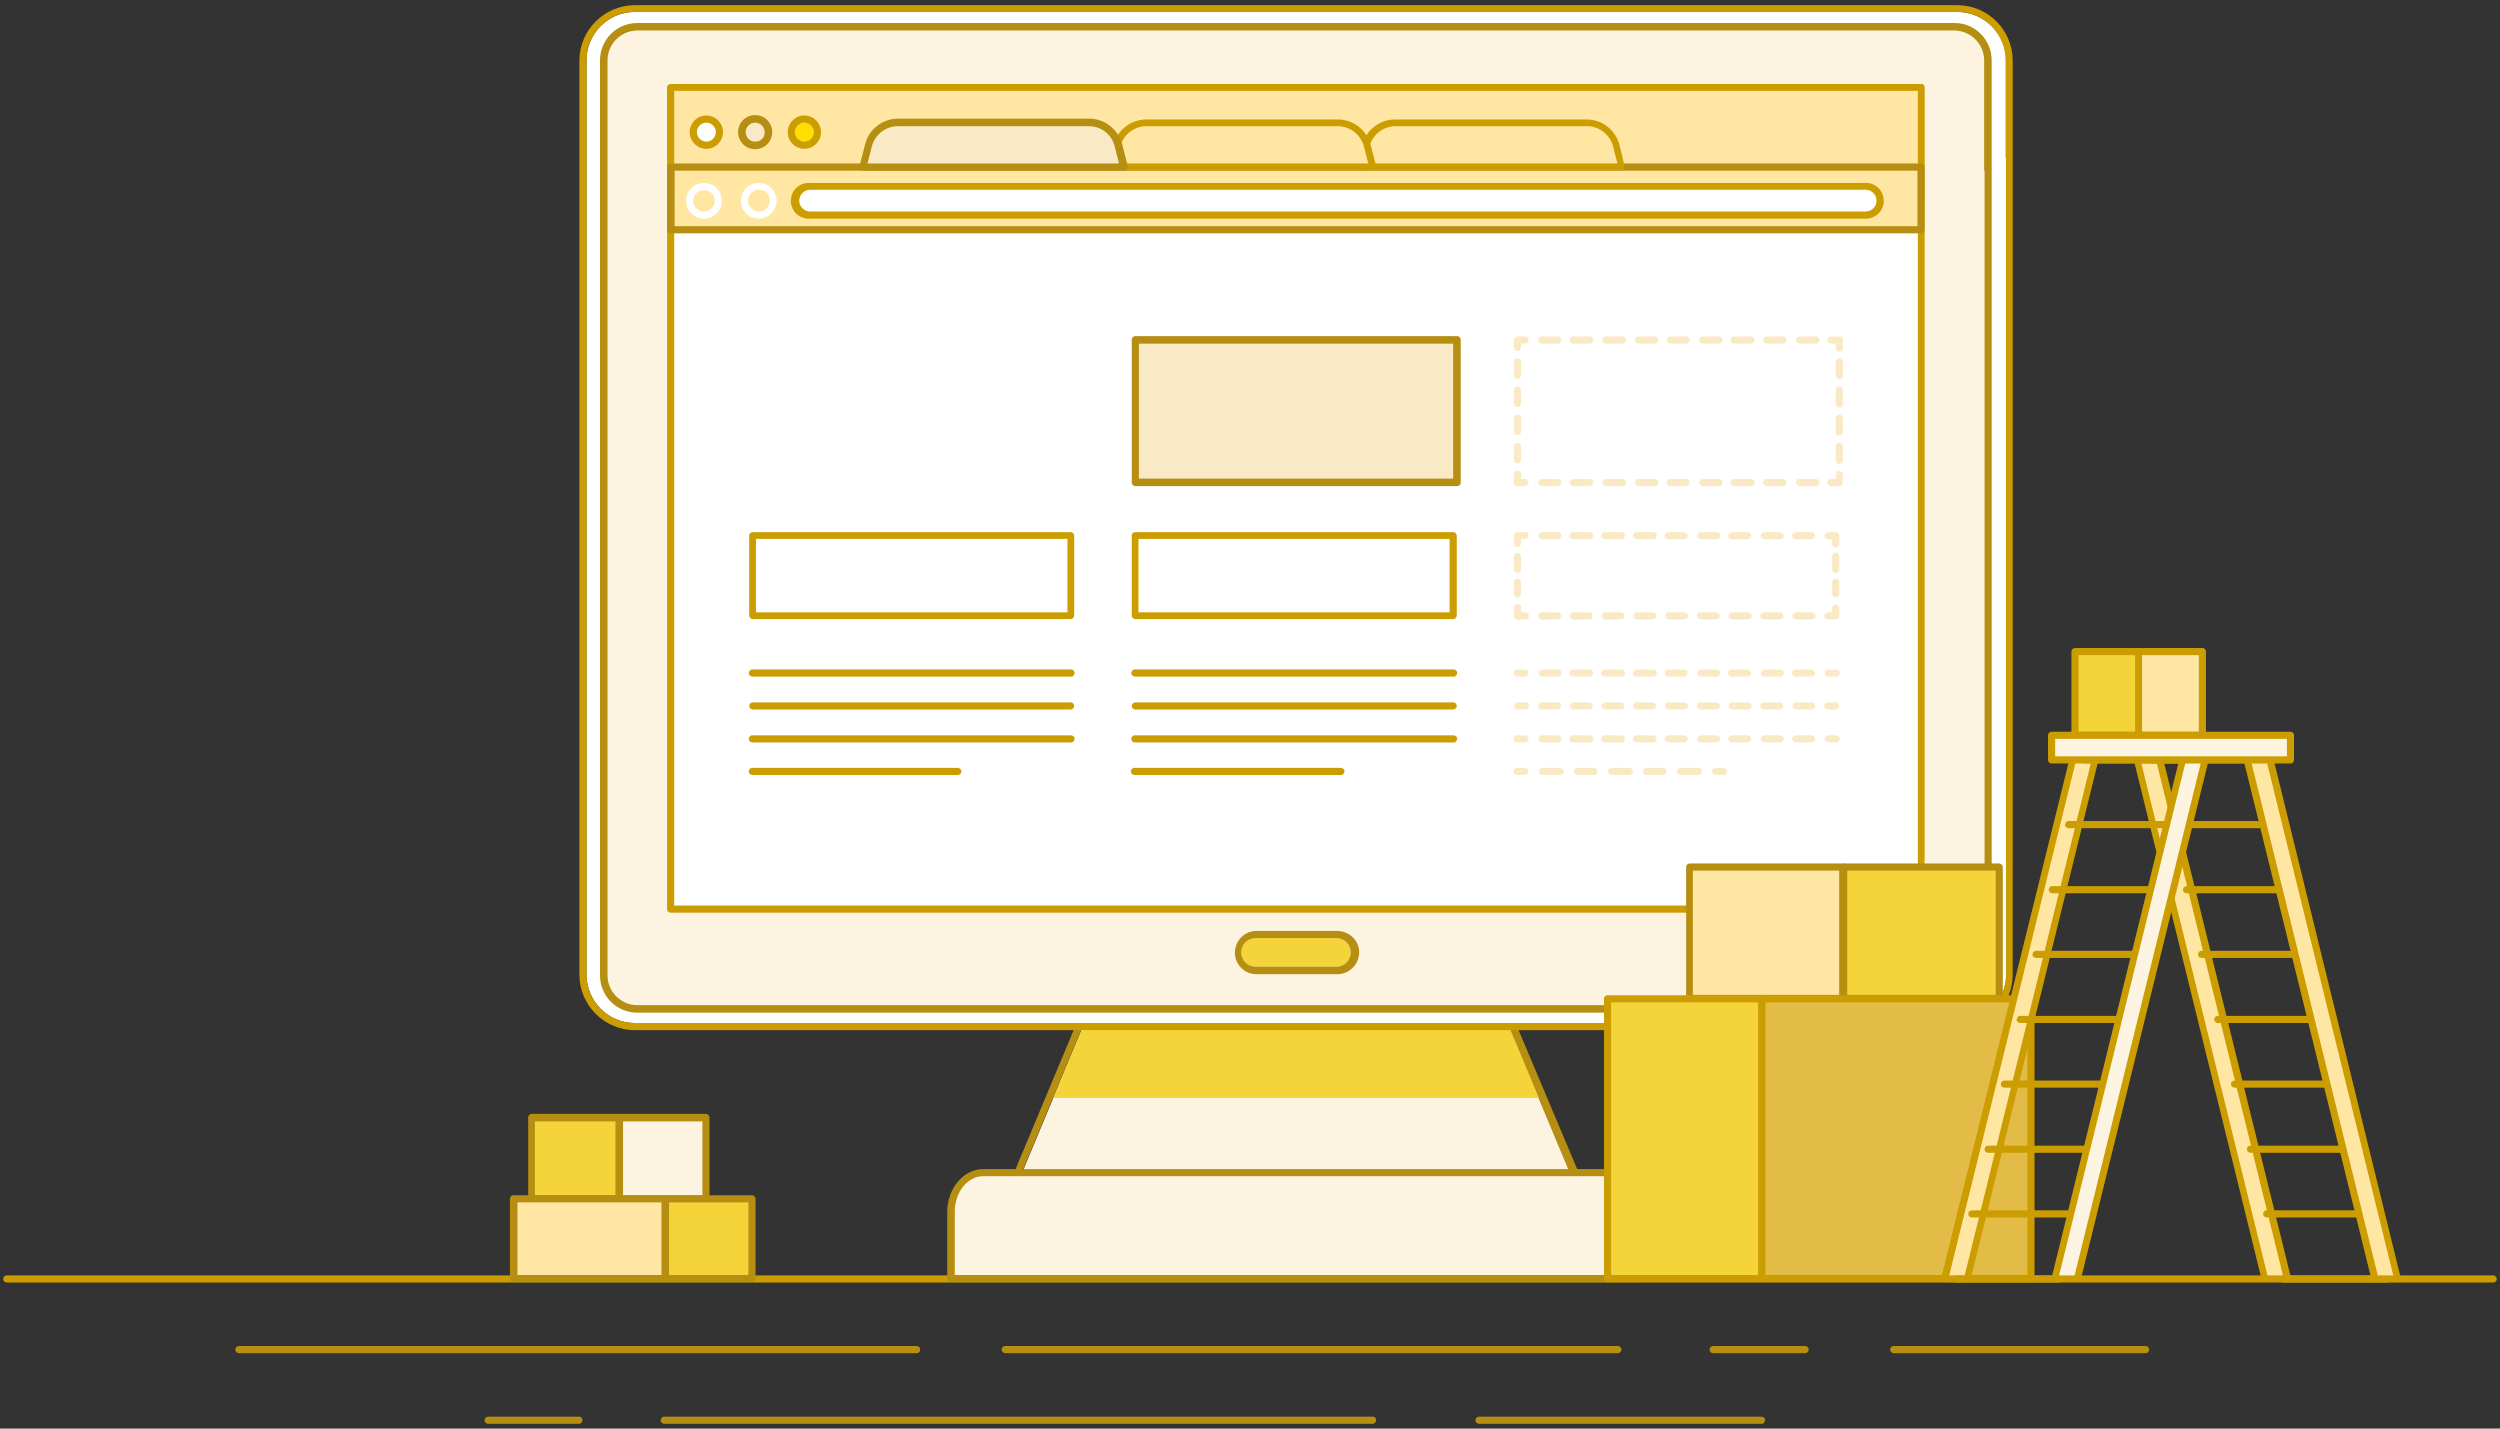 <?xml version="1.0" encoding="UTF-8"?>
<!-- Generator: Adobe Illustrator 22.1.0, SVG Export Plug-In . SVG Version: 6.00 Build 0)  -->
<svg version="1.1" id="Capa_1" xmlns="http://www.w3.org/2000/svg" xmlns:xlink="http://www.w3.org/1999/xlink" x="0px" y="0px" viewBox="0 0 630 360" style="enable-background:new 0 0 630 360;" xml:space="preserve">
<rect x="0" y="0" width="630" height="360" fill="#333333" stroke="none"/>
<style type="text/css">
	.st0{fill:#CC9D00;}
	.st1{fill:#B58E12;}
	.st2{fill:#FCF4E0;}
	.st3{fill:#F4D438;}
	.st4{fill:#FFFFFF;}
	.st5{fill:#FFE6A2;}
	.st6{fill:#F9EAC5;}
	.st7{fill:#FEDD00;}
	.st8{fill:#E2BC47;}
</style>
<title>Mesa de trabajo 2 copia 2</title>
<g id="Layer_1">
	<path class="st0" d="M628.3,321.4H1.7c-0.5,0-0.9,0.4-0.9,0.9c0,0.5,0.4,0.9,0.9,0.9h626.6c0.5,0,0.9-0.4,0.9-0.9   C629.1,321.8,628.8,321.4,628.3,321.4z"/>
	<path class="st1" d="M540.7,339.2h-63.5c-0.5,0-0.9,0.4-0.9,0.9c0,0.5,0.4,0.9,0.9,0.9h63.5c0.5,0,0.9-0.4,0.9-0.9   C541.6,339.6,541.2,339.2,540.7,339.2z"/>
	<path class="st1" d="M454.9,339.2h-23.2c-0.5,0-0.9,0.4-0.9,0.9c0,0.5,0.4,0.9,0.9,0.9h23.2c0.5,0,0.9-0.4,0.9-0.9   C455.8,339.6,455.4,339.2,454.9,339.2z"/>
	<path class="st1" d="M407.7,339.2H253.3c-0.5,0-0.9,0.4-0.9,0.9c0,0.5,0.4,0.9,0.9,0.9h154.4c0.5,0,0.9-0.4,0.9-0.9   C408.6,339.6,408.2,339.2,407.7,339.2C407.7,339.2,407.7,339.2,407.7,339.2z"/>
	<path class="st1" d="M231,339.2H60.2c-0.5,0-0.9,0.4-0.9,0.9c0,0.5,0.4,0.9,0.9,0.9c0,0,0,0,0,0H231c0.5,0,0.9-0.4,0.9-0.9   C231.9,339.6,231.5,339.2,231,339.2z"/>
	<path class="st1" d="M443.8,357h-71.2c-0.5,0.1-0.8,0.5-0.8,1c0,0.4,0.4,0.7,0.8,0.8h71.2c0.5,0.1,0.9-0.3,1-0.8   c0.1-0.5-0.3-0.9-0.8-1C443.9,357,443.8,357,443.8,357z"/>
	<path class="st1" d="M346,357H167.5c-0.5-0.1-0.9,0.3-1,0.8c-0.1,0.5,0.3,0.9,0.8,1c0.1,0,0.1,0,0.2,0H346c0.5-0.1,0.8-0.5,0.8-1   C346.7,357.3,346.4,357,346,357z"/>
	<path class="st1" d="M146,357h-23.1c-0.5,0.1-0.8,0.5-0.8,1c0,0.4,0.4,0.7,0.8,0.8H146c0.5-0.1,0.8-0.5,0.8-1   C146.7,357.3,146.4,357,146,357z"/>
	<polygon class="st2" points="336.5,245.6 316.8,245.6 278.4,245.6 249.9,313.9 316.8,313.9 336.5,313.9 403.4,313.9 374.8,245.6     "/>
	<path class="st1" d="M376.5,244.9c-0.3-0.7-1-1.1-1.7-1.1h-96.4c-0.8,0-1.4,0.4-1.7,1.1l-28.5,68.2c-0.4,0.9,0,2,1,2.4   c0.2,0.1,0.5,0.1,0.7,0.1h153.5c1,0,1.9-0.8,1.9-1.9c0-0.2,0-0.5-0.1-0.7L376.5,244.9z M336.4,313.9h-86.6l28.5-68.3h96.4   l28.5,68.2L336.4,313.9z"/>
	<polygon class="st3" points="336.5,245.6 316.8,245.6 278.4,245.6 265.4,276.7 387.8,276.7 374.8,245.6  "/>
	<path class="st2" d="M405.4,295.5H247.8c-4.5,0-8.2,4.4-8.2,9.9v16.8h174v-16.8C413.6,299.9,409.9,295.5,405.4,295.5z"/>
	<path class="st1" d="M405.4,294.6H247.8c-5,0-9.1,4.9-9.1,10.8v16.8c0,0.5,0.4,0.9,0.9,0.9h174c0.5,0,0.9-0.4,0.9-0.9v-16.8   C414.5,299.4,410.4,294.6,405.4,294.6z M412.7,321.3H240.6v-15.9c0-5,3.2-9,7.2-9h157.6c4,0,7.2,4,7.2,9V321.3z"/>
	<path class="st4" d="M493.2,3H160c-6.8,0-12.2,5.5-12.2,12.2l0,0v230.3c0,6.8,5.4,12.3,12.2,12.3c0,0,0,0,0.1,0h333.2   c6.8,0,12.2-5.5,12.3-12.2c0,0,0,0,0,0V15.3C505.5,8.5,500,3,493.2,3z"/>
	<path class="st0" d="M493.2,1.3H160c-7.7,0-14,6.3-14,14l0,0v230.3c0,7.7,6.3,14,14,14h333.2c7.7,0,14-6.3,14-14V15.3   C507.2,7.6,501,1.3,493.2,1.3L493.2,1.3z M505.5,39.8v205.8c0,6.8-5.5,12.2-12.2,12.2l0,0H160c-6.8,0-12.2-5.5-12.2-12.2   c0,0,0,0,0,0V15.3C147.7,8.5,153.2,3,160,3l0,0h333.2c6.8,0,12.2,5.5,12.2,12.2V39.8z"/>
	<path class="st2" d="M492.6,7.7H160.6c-4.1,0-7.5,3.4-7.5,7.5v230.6c0,4.1,3.4,7.5,7.5,7.5l0,0h331.9c4.1,0,7.5-3.3,7.5-7.5   c0,0,0,0,0,0V15.2C500.1,11,496.7,7.7,492.6,7.7z"/>
	<path class="st1" d="M492.6,5.8H160.6c-5.2,0-9.4,4.2-9.4,9.4v230.6c0,5.2,4.2,9.4,9.4,9.4h331.9c5.2,0,9.4-4.2,9.4-9.4V15.2   C501.9,10,497.7,5.8,492.6,5.8z M500.1,43v202.8c0,4.1-3.4,7.5-7.5,7.5c0,0,0,0,0,0H160.6c-4.1,0-7.5-3.4-7.5-7.5l0,0V15.2   c0-4.1,3.4-7.5,7.5-7.5h331.9c4.1,0,7.5,3.4,7.5,7.5V43z"/>
	<rect x="169" y="22.1" class="st4" width="315.1" height="207"/>
	<path class="st0" d="M484.2,21.2H169c-0.5,0-0.9,0.4-0.9,0.9c0,0,0,0,0,0v207c0,0.5,0.4,0.9,0.9,0.9h315.1c0.5,0,0.9-0.4,0.9-0.9   v-207C485,21.6,484.7,21.2,484.2,21.2z M483.3,228.2H169.9V23h313.4V228.2z"/>
	<rect x="169" y="22.1" class="st5" width="315.1" height="27.7"/>
	<path class="st0" d="M484.2,21.2H169c-0.5,0-0.9,0.4-0.9,0.9c0,0,0,0,0,0v27.7c0,0.5,0.4,0.9,0.8,0.9c0,0,0,0,0,0h315.1   c0.5,0,0.9-0.4,0.9-0.8c0,0,0,0,0,0V22.1C485,21.6,484.7,21.2,484.2,21.2z M483.3,48.9H169.9v-26h313.4V48.9z"/>
	<path class="st3" d="M336.8,236.4h-20.4c-2,0-3.6,1.6-3.6,3.6c0,2,1.6,3.6,3.6,3.6h20.4c2,0,3.6-1.6,3.6-3.6   C340.4,238,338.8,236.4,336.8,236.4z"/>
	<path class="st1" d="M336.8,234.6h-20.4c-3,0.1-5.3,2.7-5.2,5.7c0.1,2.8,2.4,5.1,5.2,5.2h20.4c3,0.1,5.5-2.2,5.7-5.2   s-2.2-5.5-5.2-5.7C337.1,234.6,337,234.6,336.8,234.6z M336.8,243.6h-20.4c-2,0-3.6-1.6-3.6-3.6c0-2,1.6-3.6,3.6-3.6h20.4   c2,0,3.6,1.6,3.6,3.6C340.4,242,338.8,243.6,336.8,243.6z"/>
	<rect x="169" y="42.1" class="st5" width="315.1" height="15.8"/>
	<path class="st1" d="M484.2,41.2H169c-0.5,0-0.9,0.4-0.9,0.9v15.8c0,0.5,0.4,0.9,0.9,0.9h315.1c0.5,0,0.9-0.4,0.9-0.9l0,0V42.1   C485.1,41.6,484.7,41.2,484.2,41.2z M483.2,57H170V43h313.2V57z"/>
	<circle class="st6" cx="190.3" cy="33.3" r="2.4"/>
	<path class="st1" d="M190.3,29c-2.4,0-4.3,1.9-4.3,4.3s1.9,4.3,4.3,4.3c2.4,0,4.3-1.9,4.3-4.3c0,0,0,0,0,0   C194.6,30.9,192.7,29,190.3,29z M190.3,35.7c-1.3,0-2.4-1.1-2.4-2.4c0-1.3,1.1-2.4,2.4-2.4s2.4,1.1,2.4,2.4   C192.8,34.6,191.7,35.7,190.3,35.7L190.3,35.7z"/>
	<circle class="st7" cx="202.7" cy="33.3" r="2.4"/>
	<path class="st0" d="M202.7,29.1c-2.3,0-4.2,1.9-4.2,4.2c0,2.3,1.9,4.2,4.2,4.2c2.3,0,4.2-1.9,4.2-4.2c0,0,0,0,0,0   C206.9,31,205,29.1,202.7,29.1z M202.7,35.7c-1.3,0-2.4-1.1-2.4-2.4c0-1.3,1.1-2.4,2.4-2.4s2.4,1.1,2.4,2.4   C205.1,34.6,204,35.7,202.7,35.7C202.7,35.7,202.7,35.7,202.7,35.7L202.7,35.7z"/>
	<circle class="st4" cx="178" cy="33.3" r="2.4"/>
	<path class="st0" d="M178,29.1c-2.3,0-4.2,1.9-4.2,4.2c0,2.3,1.9,4.2,4.2,4.2c2.3,0,4.2-1.9,4.2-4.2c0,0,0,0,0,0   C182.2,31,180.3,29.1,178,29.1z M178,35.7c-1.3,0-2.4-1.1-2.4-2.4c0-1.3,1.1-2.4,2.4-2.4s2.4,1.1,2.4,2.4   C180.4,34.6,179.3,35.7,178,35.7C178,35.7,178,35.7,178,35.7L178,35.7z"/>
	<path class="st4" d="M191.2,46.1c-2.5,0-4.5,2-4.5,4.5c0,2.5,2,4.5,4.5,4.5c2.5,0,4.5-2,4.5-4.5c0,0,0,0,0,0   C195.7,48.1,193.7,46.1,191.2,46.1z M191.2,53.3c-1.5,0-2.7-1.3-2.7-2.8c0-1.5,1.3-2.7,2.8-2.7c1.5,0,2.7,1.2,2.7,2.7   C194,52.1,192.8,53.3,191.2,53.3C191.3,53.3,191.2,53.3,191.2,53.3z"/>
	<path class="st4" d="M177.4,46.1c-2.5,0-4.5,2-4.5,4.5s2,4.5,4.5,4.5s4.5-2,4.5-4.5C181.9,48.1,179.9,46.1,177.4,46.1L177.4,46.1z    M177.4,53.3c-1.5,0-2.7-1.2-2.7-2.7s1.2-2.7,2.7-2.7c1.5,0,2.7,1.2,2.7,2.7c0,0,0,0,0,0C180.1,52.1,178.9,53.3,177.4,53.3   C177.4,53.3,177.4,53.3,177.4,53.3z"/>
	<path class="st4" d="M470,47.9H204c-1.5,0.1-2.7,1.4-2.6,2.9c0.1,1.4,1.2,2.5,2.6,2.6h266c1.5,0.1,2.8-1.1,2.9-2.6   c0.1-1.5-1.1-2.8-2.6-2.9C470.2,47.9,470.1,47.9,470,47.9z"/>
	<path class="st0" d="M470,46.1H204c-2.5-0.1-4.6,1.8-4.7,4.3c-0.1,2.5,1.8,4.6,4.3,4.7c0.1,0,0.3,0,0.4,0h266   c2.5,0.1,4.6-1.8,4.7-4.3c0.1-2.5-1.8-4.6-4.3-4.7C470.3,46.1,470.1,46.1,470,46.1L470,46.1z M470,53.3H204   c-1.5-0.1-2.7-1.4-2.6-2.9c0.1-1.4,1.2-2.5,2.6-2.6h266c1.5-0.1,2.8,1.1,2.9,2.6c0.1,1.5-1.1,2.8-2.6,2.9   C470.2,53.3,470.1,53.3,470,53.3z"/>
	<path class="st5" d="M399.9,30.9h-48.2c-3.5,0-6.6,2.4-7.4,5.8l-1.4,5.4h65.8l-1.4-5.4C406.4,33.3,403.4,30.9,399.9,30.9z"/>
	<path class="st0" d="M408.1,36.5c-1-3.8-4.4-6.4-8.3-6.4h-48.2c-3.9,0-7.3,2.6-8.3,6.4l-1.4,5.4c-0.1,0.3,0,0.5,0.1,0.7   c0.2,0.2,0.4,0.3,0.7,0.3h65.8c0.3,0,0.5-0.1,0.7-0.3c0.2-0.2,0.2-0.5,0.2-0.7L408.1,36.5z M344,41.2l1.1-4.3   c0.8-3,3.5-5.1,6.6-5.1h48.2c3.1,0,5.8,2.1,6.6,5.1l1.1,4.3H344z"/>
	<path class="st5" d="M337.1,30.9h-48.2c-3.5,0-6.6,2.4-7.4,5.8l-1.4,5.4H346l-1.4-5.4C343.8,33.3,340.7,30.9,337.1,30.9z"/>
	<path class="st0" d="M345.4,36.5c-1-3.8-4.4-6.4-8.3-6.4h-48.2c-3.9,0-7.3,2.6-8.3,6.4l-1.4,5.4c-0.1,0.3,0,0.5,0.1,0.7   c0.2,0.2,0.4,0.3,0.7,0.3H346c0.3,0,0.5-0.1,0.7-0.3c0.2-0.2,0.2-0.5,0.1-0.7L345.4,36.5z M281.2,41.2l1.1-4.3   c0.8-3,3.5-5.1,6.6-5.1h48.2c3.1,0,5.8,2.1,6.6,5.1l1.1,4.3H281.2z"/>
	<path class="st6" d="M274.4,30.9h-48.2c-3.5,0-6.6,2.4-7.4,5.8l-1.4,5.4h65.8l-1.4-5.4C281,33.3,277.9,30.9,274.4,30.9z"/>
	<path class="st1" d="M282.8,36.4c-1-3.8-4.4-6.5-8.3-6.5h-48.2c-3.9,0-7.4,2.7-8.3,6.5l-1.4,5.4c-0.1,0.3,0,0.6,0.2,0.8   c0.2,0.2,0.4,0.4,0.7,0.4h65.8c0.3,0,0.6-0.1,0.7-0.4c0.2-0.2,0.2-0.5,0.2-0.8L282.8,36.4z M218.6,41.2l1.1-4.3   c0.8-3,3.5-5.1,6.5-5.1h48.2c3.1,0,5.8,2.1,6.5,5.1l1.1,4.3H218.6z"/>
	<rect x="189.7" y="135" class="st4" width="80.1" height="20.2"/>
	<path class="st0" d="M269.8,134.1h-80.1c-0.5,0-0.9,0.4-0.9,0.8c0,0,0,0,0,0v20.2c0,0.5,0.4,0.9,0.9,0.9h80.1   c0.5,0,0.9-0.4,0.9-0.9V135C270.7,134.5,270.3,134.1,269.8,134.1C269.8,134.1,269.8,134.1,269.8,134.1z M269,154.3h-78.5v-18.5H269   V154.3z"/>
	<path class="st0" d="M269.8,168.7h-80.1c-0.5-0.1-0.9,0.3-1,0.8c-0.1,0.5,0.3,0.9,0.8,1c0.1,0,0.1,0,0.2,0h80.1   c0.5,0.1,0.9-0.3,1-0.8c0.1-0.5-0.3-0.9-0.8-1C269.9,168.7,269.9,168.7,269.8,168.7z"/>
	<path class="st0" d="M269.8,177h-80.1c-0.5,0-0.9,0.4-0.9,0.9c0,0.5,0.4,0.9,0.9,0.9c0,0,0,0,0,0h80.1c0.5,0,0.9-0.4,0.9-0.9   C270.7,177.4,270.3,177,269.8,177z"/>
	<path class="st0" d="M269.8,185.3h-80.1c-0.5-0.1-0.9,0.3-1,0.8c-0.1,0.5,0.3,0.9,0.8,1c0.1,0,0.1,0,0.2,0h80.1   c0.5,0.1,0.9-0.3,1-0.8c0.1-0.5-0.3-0.9-0.8-1C269.9,185.3,269.9,185.3,269.8,185.3z"/>
	<path class="st0" d="M241.5,193.5h-51.8c-0.5-0.1-0.9,0.3-1,0.8c-0.1,0.5,0.3,0.9,0.8,1c0.1,0,0.1,0,0.2,0h51.8   c0.5-0.1,0.8-0.5,0.8-1C242.2,193.9,241.9,193.6,241.5,193.5z"/>
	<rect x="286.1" y="85.6" class="st6" width="81.1" height="36"/>
	<path class="st1" d="M367.2,84.7h-81.1c-0.5,0-0.9,0.4-0.9,0.9v36c0,0.5,0.4,0.9,0.9,0.9h81.1c0.5,0,0.9-0.4,0.9-0.9v-36   C368.1,85.1,367.7,84.7,367.2,84.7z M366.2,120.6H287V86.6h79.2L366.2,120.6z"/>
	<rect x="286.1" y="135" class="st4" width="80.1" height="20.2"/>
	<path class="st0" d="M366.2,134.1h-80.1c-0.5,0-0.9,0.4-0.9,0.8c0,0,0,0,0,0v20.2c0,0.5,0.4,0.9,0.9,0.9h80.1   c0.5,0,0.9-0.4,0.9-0.9V135C367.1,134.5,366.7,134.1,366.2,134.1C366.2,134.1,366.2,134.1,366.2,134.1z M365.3,154.3h-78.4v-18.5   h78.4V154.3z"/>
	<path class="st0" d="M366.2,168.7h-80.1c-0.5-0.1-0.9,0.3-1,0.8c-0.1,0.5,0.3,0.9,0.8,1c0.1,0,0.1,0,0.2,0h80.1   c0.5,0.1,0.9-0.3,1-0.8c0.1-0.5-0.3-0.9-0.8-1C366.3,168.7,366.3,168.7,366.2,168.7z"/>
	<path class="st0" d="M366.2,177h-80.1c-0.5,0-0.9,0.4-0.9,0.9c0,0.5,0.4,0.9,0.9,0.9h80.1c0.5,0,0.9-0.4,0.9-0.9   C367.1,177.4,366.7,177,366.2,177z"/>
	<path class="st0" d="M366.2,185.3h-80.1c-0.5-0.1-0.9,0.3-1,0.8c-0.1,0.5,0.3,0.9,0.8,1c0.1,0,0.1,0,0.2,0h80.1   c0.5,0.1,0.9-0.3,1-0.8c0.1-0.5-0.3-0.9-0.8-1C366.3,185.3,366.3,185.3,366.2,185.3z"/>
	<path class="st0" d="M337.8,193.5h-51.8c-0.5-0.1-0.9,0.3-1,0.8c-0.1,0.5,0.3,0.9,0.8,1c0.1,0,0.1,0,0.2,0h51.8   c0.5,0.1,0.9-0.3,1-0.8c0.1-0.5-0.3-0.9-0.8-1C338,193.5,337.9,193.5,337.8,193.5z"/>
	<path class="st6" d="M463.5,118.7c-0.5,0-0.9,0.4-0.9,0.9v1.1h-1.1c-0.5-0.1-0.9,0.3-1,0.8c-0.1,0.5,0.3,0.9,0.8,1   c0.1,0,0.1,0,0.2,0h2c0.5,0,0.9-0.4,0.9-0.9v-2C464.4,119.1,464,118.7,463.5,118.7L463.5,118.7z"/>
	<path class="st6" d="M416.9,120.7h-4.1c-0.5,0.1-0.8,0.5-0.8,1c0,0.4,0.4,0.7,0.8,0.8h4.1c0.5,0.1,0.9-0.3,1-0.8   c0.1-0.5-0.3-0.9-0.8-1C417,120.7,417,120.7,416.9,120.7z"/>
	<path class="st6" d="M400.7,120.7h-4.1c-0.5-0.1-0.9,0.3-1,0.8c-0.1,0.5,0.3,0.9,0.8,1c0.1,0,0.1,0,0.2,0h4.1   c0.5-0.1,0.8-0.5,0.8-1C401.4,121.1,401.1,120.7,400.7,120.7z"/>
	<path class="st6" d="M408.8,120.7h-4c-0.5-0.1-0.9,0.3-1,0.8c-0.1,0.5,0.3,0.9,0.8,1c0.1,0,0.1,0,0.2,0h4c0.5,0.1,0.9-0.3,1-0.8   c0.1-0.5-0.3-0.9-0.8-1C408.9,120.7,408.8,120.7,408.8,120.7z"/>
	<path class="st6" d="M392.5,120.7h-4.1c-0.5,0.1-0.8,0.5-0.8,1c0,0.4,0.4,0.7,0.8,0.8h4.1c0.5,0.1,0.9-0.3,1-0.8   c0.1-0.5-0.3-0.9-0.8-1C392.7,120.7,392.6,120.7,392.5,120.7z"/>
	<path class="st6" d="M457.5,120.7h-4.1c-0.5,0.1-0.8,0.5-0.8,1c0,0.4,0.4,0.7,0.8,0.8h4.1c0.5,0.1,0.9-0.3,1-0.8   c0.1-0.5-0.3-0.9-0.8-1C457.6,120.7,457.5,120.7,457.5,120.7z"/>
	<path class="st6" d="M425,120.7h-4c-0.5-0.1-0.9,0.3-1,0.8c-0.1,0.5,0.3,0.9,0.8,1c0.1,0,0.1,0,0.2,0h4c0.5-0.1,0.8-0.5,0.8-1   C425.7,121.1,425.4,120.7,425,120.7z"/>
	<path class="st6" d="M449.4,120.7h-4.1c-0.5-0.1-0.9,0.3-1,0.8c-0.1,0.5,0.3,0.9,0.8,1c0.1,0,0.1,0,0.2,0h4.1   c0.5-0.1,0.8-0.5,0.8-1C450.1,121.1,449.8,120.7,449.4,120.7z"/>
	<path class="st6" d="M441.2,120.7h-4.1c-0.5-0.1-0.9,0.3-1,0.8c-0.1,0.5,0.3,0.9,0.8,1c0.1,0,0.1,0,0.2,0h4.1   c0.5,0.1,0.9-0.3,1-0.8c0.1-0.5-0.3-0.9-0.8-1C441.4,120.7,441.3,120.7,441.2,120.7z"/>
	<path class="st6" d="M433.1,120.7h-4.1c-0.5,0.1-0.8,0.5-0.8,1c0,0.4,0.4,0.7,0.8,0.8h4.1c0.5,0.1,0.9-0.3,1-0.8   c0.1-0.5-0.3-0.9-0.8-1C433.3,120.7,433.2,120.7,433.1,120.7z"/>
	<path class="st6" d="M384.4,120.7h-1.1v-1.1c0.1-0.5-0.3-0.9-0.8-1c-0.5-0.1-0.9,0.3-1,0.8c0,0.1,0,0.1,0,0.2v2   c0,0.5,0.4,0.9,0.9,0.9h2c0.5-0.1,0.8-0.5,0.8-1C385.2,121.1,384.8,120.8,384.4,120.7L384.4,120.7z"/>
	<path class="st6" d="M382.4,104.5c-0.5,0-0.9,0.4-0.9,0.9v3.5c0.1,0.5,0.5,0.8,1,0.8c0.4,0,0.7-0.4,0.8-0.8v-3.5   C383.3,104.9,382.9,104.5,382.4,104.5z"/>
	<path class="st6" d="M382.4,111.6c-0.5,0-0.9,0.4-0.9,0.9v3.5c0.1,0.5,0.5,0.8,1,0.8c0.4,0,0.7-0.4,0.8-0.8v-3.5   C383.3,112,382.9,111.6,382.4,111.6z"/>
	<path class="st6" d="M382.4,90.3c-0.5,0-0.9,0.4-0.9,0.9v3.5c0.1,0.5,0.5,0.8,1,0.8c0.4,0,0.7-0.4,0.8-0.8v-3.5   C383.3,90.7,382.9,90.3,382.4,90.3z"/>
	<path class="st6" d="M382.4,97.4c-0.5,0-0.9,0.4-0.9,0.9v3.5c0.1,0.5,0.5,0.8,1,0.8c0.4,0,0.7-0.4,0.8-0.8v-3.5   C383.3,97.8,382.9,97.4,382.4,97.4z"/>
	<path class="st6" d="M384.4,84.8h-2c-0.5,0-0.9,0.4-0.9,0.9v2c0.1,0.5,0.5,0.8,1,0.8c0.4,0,0.7-0.4,0.8-0.8v-1.1h1.1   c0.5-0.1,0.8-0.5,0.8-1C385.2,85.1,384.8,84.8,384.4,84.8L384.4,84.8z"/>
	<path class="st6" d="M408.8,84.8h-4c-0.5-0.1-0.9,0.3-1,0.8c-0.1,0.5,0.3,0.9,0.8,1c0.1,0,0.1,0,0.2,0h4c0.5,0.1,0.9-0.3,1-0.8   c0.1-0.5-0.3-0.9-0.8-1C408.9,84.7,408.8,84.7,408.8,84.8z"/>
	<path class="st6" d="M416.9,84.8h-4.1c-0.5,0.1-0.8,0.5-0.8,1c0,0.4,0.4,0.7,0.8,0.8h4.1c0.5,0.1,0.9-0.3,1-0.8   c0.1-0.5-0.3-0.9-0.8-1C417,84.7,417,84.7,416.9,84.8z"/>
	<path class="st6" d="M400.7,84.8h-4.1c-0.5-0.1-0.9,0.3-1,0.8c-0.1,0.5,0.3,0.9,0.8,1c0.1,0,0.1,0,0.2,0h4.1c0.5-0.1,0.8-0.5,0.8-1   C401.4,85.1,401.1,84.8,400.7,84.8z"/>
	<path class="st6" d="M392.5,84.8h-4.1c-0.5,0.1-0.8,0.5-0.8,1c0,0.4,0.4,0.7,0.8,0.8h4.1c0.5,0.1,0.9-0.3,1-0.8   c0.1-0.5-0.3-0.9-0.8-1C392.7,84.7,392.6,84.7,392.5,84.8z"/>
	<path class="st6" d="M425,84.8h-4c-0.5-0.1-0.9,0.3-1,0.8c-0.1,0.5,0.3,0.9,0.8,1c0.1,0,0.1,0,0.2,0h4c0.5-0.1,0.8-0.5,0.8-1   C425.7,85.1,425.4,84.8,425,84.8z"/>
	<path class="st6" d="M457.5,84.8h-4.1c-0.5,0.1-0.8,0.5-0.8,1c0,0.4,0.4,0.7,0.8,0.8h4.1c0.5,0.1,0.9-0.3,1-0.8   c0.1-0.5-0.3-0.9-0.8-1C457.6,84.7,457.5,84.7,457.5,84.8z"/>
	<path class="st6" d="M433.1,84.8h-4.1c-0.5,0.1-0.8,0.5-0.8,1c0,0.4,0.4,0.7,0.8,0.8h4.1c0.5,0.1,0.9-0.3,1-0.8   c0.1-0.5-0.3-0.9-0.8-1C433.3,84.7,433.2,84.7,433.1,84.8z"/>
	<path class="st6" d="M449.4,84.8h-4.1c-0.5-0.1-0.9,0.3-1,0.8c-0.1,0.5,0.3,0.9,0.8,1c0.1,0,0.1,0,0.2,0h4.1c0.5-0.1,0.8-0.5,0.8-1   C450.1,85.1,449.8,84.8,449.4,84.8z"/>
	<path class="st6" d="M441.2,84.8h-4.1c-0.5-0.1-0.9,0.3-1,0.8c-0.1,0.5,0.3,0.9,0.8,1c0.1,0,0.1,0,0.2,0h4.1c0.5,0.1,0.9-0.3,1-0.8   c0.1-0.5-0.3-0.9-0.8-1C441.4,84.7,441.3,84.7,441.2,84.8z"/>
	<path class="st6" d="M463.5,84.8h-2c-0.5-0.1-0.9,0.3-1,0.8c-0.1,0.5,0.3,0.9,0.8,1c0.1,0,0.1,0,0.2,0h1.1v1.1   c0,0.5,0.4,0.9,0.9,0.9c0.5,0,0.9-0.4,0.9-0.9v-2C464.4,85.1,464,84.8,463.5,84.8z"/>
	<path class="st6" d="M463.5,104.5c-0.5,0-0.9,0.4-0.9,0.9v3.5c0,0.5,0.4,0.9,0.9,0.9c0.5,0,0.9-0.4,0.9-0.9v-3.5   C464.4,104.9,464,104.5,463.5,104.5z"/>
	<path class="st6" d="M463.5,111.6c-0.5,0-0.9,0.4-0.9,0.9v3.5c0,0.5,0.4,0.9,0.9,0.9c0.5,0,0.9-0.4,0.9-0.9v-3.5   C464.4,112,464,111.6,463.5,111.6z"/>
	<path class="st6" d="M463.5,97.4c-0.5,0-0.9,0.4-0.9,0.9v3.5c0,0.5,0.4,0.9,0.9,0.9c0.5,0,0.9-0.4,0.9-0.9v-3.5   C464.4,97.8,464,97.4,463.5,97.4z"/>
	<path class="st6" d="M463.5,90.3c-0.5,0-0.9,0.4-0.9,0.9v3.5c0,0.5,0.4,0.9,0.9,0.9c0.5,0,0.9-0.4,0.9-0.9v-3.5   C464.4,90.7,464,90.3,463.5,90.3z"/>
	<path class="st6" d="M462.6,152.3c-0.5,0-0.9,0.4-0.9,0.9c0,0,0,0,0,0v1.1h-1.1c-0.5,0-0.9,0.4-0.9,0.9c0,0.5,0.4,0.9,0.9,0.9h2   c0.5,0,0.9-0.4,0.9-0.9v-2C463.4,152.7,463.1,152.3,462.6,152.3z"/>
	<path class="st6" d="M408.5,154.3h-4c-0.5,0-0.9,0.4-0.9,0.9c0,0.5,0.4,0.9,0.9,0.9h4c0.5,0,0.9-0.4,0.9-0.9   C409.3,154.7,409,154.3,408.5,154.3z"/>
	<path class="st6" d="M416.5,154.3h-4c-0.5,0-0.9,0.4-0.9,0.9c0,0.5,0.4,0.9,0.9,0.9h4c0.5,0,0.9-0.4,0.9-0.9   C417.4,154.7,417,154.3,416.5,154.3z"/>
	<path class="st6" d="M400.5,154.3h-4c-0.5,0-0.9,0.4-0.9,0.9c0,0.5,0.4,0.9,0.9,0.9c0,0,0,0,0,0h4c0.5,0,0.9-0.4,0.9-0.9   C401.3,154.7,400.9,154.3,400.5,154.3z"/>
	<path class="st6" d="M392.5,154.3h-4c-0.5,0-0.9,0.4-0.9,0.9c0,0.5,0.4,0.9,0.9,0.9h4c0.5,0,0.9-0.4,0.9-0.9   C393.3,154.7,392.9,154.3,392.5,154.3z"/>
	<path class="st6" d="M424.5,154.3h-4c-0.5,0-0.9,0.4-0.9,0.9c0,0.5,0.4,0.9,0.9,0.9h4c0.5,0,0.9-0.4,0.9-0.9   C425.4,154.7,425,154.3,424.5,154.3z"/>
	<path class="st6" d="M448.5,154.3h-4c-0.5,0-0.9,0.4-0.9,0.9c0,0.5,0.4,0.9,0.9,0.9h4c0.5,0,0.9-0.4,0.9-0.9   C449.4,154.7,449,154.3,448.5,154.3z"/>
	<path class="st6" d="M432.5,154.3h-4c-0.5,0-0.9,0.4-0.9,0.9c0,0.5,0.4,0.9,0.9,0.9h4c0.5,0,0.9-0.4,0.9-0.9   C433.4,154.7,433,154.3,432.5,154.3z"/>
	<path class="st6" d="M456.6,154.3h-4c-0.5,0-0.9,0.4-0.9,0.9c0,0.5,0.4,0.9,0.9,0.9c0,0,0,0,0,0h4c0.5,0,0.9-0.4,0.9-0.9   C457.4,154.7,457,154.3,456.6,154.3z"/>
	<path class="st6" d="M440.5,154.3h-4c-0.5,0-0.9,0.4-0.9,0.9c0,0.5,0.4,0.9,0.9,0.9h4c0.5,0,0.9-0.4,0.9-0.9   C441.4,154.7,441,154.3,440.5,154.3z"/>
	<path class="st6" d="M384.4,154.3h-1.1v-1.1c0.1-0.5-0.3-0.9-0.8-1c-0.5-0.1-0.9,0.3-1,0.8c0,0.1,0,0.1,0,0.2v2   c0,0.5,0.4,0.9,0.9,0.9h2c0.5,0,0.9-0.4,0.9-0.9C385.3,154.7,384.9,154.3,384.4,154.3L384.4,154.3z"/>
	<path class="st6" d="M382.4,145.8c-0.5,0-0.9,0.4-0.9,0.8c0,0,0,0,0,0v3.2c0.1,0.5,0.5,0.8,1,0.8c0.4,0,0.7-0.4,0.8-0.8v-3.2   C383.3,146.2,382.9,145.8,382.4,145.8L382.4,145.8z"/>
	<path class="st6" d="M382.4,139.3c-0.5,0-0.9,0.4-0.9,0.9v3.2c-0.1,0.5,0.3,0.9,0.8,1c0.5,0.1,0.9-0.3,1-0.8c0-0.1,0-0.1,0-0.2   v-3.2C383.3,139.7,382.9,139.3,382.4,139.3z"/>
	<path class="st6" d="M384.4,134.1h-2c-0.5,0-0.9,0.4-0.9,0.8c0,0,0,0,0,0v2c-0.1,0.5,0.3,0.9,0.8,1c0.5,0.1,0.9-0.3,1-0.8   c0-0.1,0-0.1,0-0.2v-1.1h1.1c0.5-0.1,0.8-0.5,0.8-1C385.2,134.5,384.8,134.1,384.4,134.1L384.4,134.1z"/>
	<path class="st6" d="M416.5,134.1h-4c-0.5-0.1-0.9,0.3-1,0.8c-0.1,0.5,0.3,0.9,0.8,1c0.1,0,0.1,0,0.2,0h4c0.5,0.1,0.9-0.3,1-0.8   c0.1-0.5-0.3-0.9-0.8-1C416.6,134.1,416.6,134.1,416.5,134.1z"/>
	<path class="st6" d="M408.5,134.1h-4c-0.5-0.1-0.9,0.3-1,0.8c-0.1,0.5,0.3,0.9,0.8,1c0.1,0,0.1,0,0.2,0h4c0.5,0.1,0.9-0.3,1-0.8   c0.1-0.5-0.3-0.9-0.8-1C408.6,134.1,408.5,134.1,408.5,134.1z"/>
	<path class="st6" d="M424.5,134.1h-4c-0.5-0.1-0.9,0.3-1,0.8c-0.1,0.5,0.3,0.9,0.8,1c0.1,0,0.1,0,0.2,0h4c0.5-0.1,0.8-0.5,0.8-1   C425.2,134.5,424.9,134.1,424.5,134.1z"/>
	<path class="st6" d="M392.5,134.1h-4c-0.5,0.1-0.8,0.5-0.8,1c0,0.4,0.4,0.7,0.8,0.8h4c0.5,0.1,0.9-0.3,1-0.8c0.1-0.5-0.3-0.9-0.8-1   C392.6,134.1,392.5,134.1,392.5,134.1z"/>
	<path class="st6" d="M400.5,134.1h-4c-0.5-0.1-0.9,0.3-1,0.8c-0.1,0.5,0.3,0.9,0.8,1c0.1,0,0.1,0,0.2,0h4c0.5,0.1,0.9-0.3,1-0.8   c0.1-0.5-0.3-0.9-0.8-1C400.6,134.1,400.5,134.1,400.5,134.1z"/>
	<path class="st6" d="M432.5,134.1h-4c-0.5,0.1-0.8,0.5-0.8,1c0,0.4,0.4,0.7,0.8,0.8h4c0.5,0.1,0.9-0.3,1-0.8c0.1-0.5-0.3-0.9-0.8-1   C432.6,134.1,432.6,134.1,432.5,134.1z"/>
	<path class="st6" d="M448.5,134.1h-4c-0.5,0.1-0.8,0.5-0.8,1c0,0.4,0.4,0.7,0.8,0.8h4c0.5,0.1,0.9-0.3,1-0.8c0.1-0.5-0.3-0.9-0.8-1   C448.7,134.1,448.6,134.1,448.5,134.1z"/>
	<path class="st6" d="M456.6,134.1h-4c-0.5-0.1-0.9,0.3-1,0.8c-0.1,0.5,0.3,0.9,0.8,1c0.1,0,0.1,0,0.2,0h4c0.5-0.1,0.8-0.5,0.8-1   C457.3,134.5,457,134.1,456.6,134.1z"/>
	<path class="st6" d="M440.5,134.1h-4c-0.5-0.1-0.9,0.3-1,0.8c-0.1,0.5,0.3,0.9,0.8,1c0.1,0,0.1,0,0.2,0h4c0.5-0.1,0.8-0.5,0.8-1   C441.3,134.5,440.9,134.1,440.5,134.1z"/>
	<path class="st6" d="M462.6,134.1h-2c-0.5,0.1-0.8,0.5-0.8,1c0,0.4,0.4,0.7,0.8,0.8h1.1v1.1c-0.1,0.5,0.3,0.9,0.8,1   c0.5,0.1,0.9-0.3,1-0.8c0-0.1,0-0.1,0-0.2v-2C463.4,134.5,463.1,134.1,462.6,134.1C462.6,134.1,462.6,134.1,462.6,134.1z"/>
	<path class="st6" d="M462.6,145.8c-0.5,0-0.9,0.4-0.9,0.8c0,0,0,0,0,0v3.2c0.1,0.5,0.5,0.8,1,0.8c0.4,0,0.7-0.4,0.8-0.8v-3.2   C463.4,146.2,463.1,145.8,462.6,145.8C462.6,145.8,462.6,145.8,462.6,145.8z"/>
	<path class="st6" d="M462.6,139.3c-0.5,0-0.9,0.4-0.9,0.9c0,0,0,0,0,0v3.2c-0.1,0.5,0.3,0.9,0.8,1c0.5,0.1,0.9-0.3,1-0.8   c0-0.1,0-0.1,0-0.2v-3.2C463.4,139.7,463.1,139.3,462.6,139.3z"/>
	<path class="st6" d="M462.6,168.7h-2c-0.5,0.1-0.8,0.5-0.8,1c0,0.4,0.4,0.7,0.8,0.8h2c0.5,0.1,0.9-0.3,1-0.8c0.1-0.5-0.3-0.9-0.8-1   C462.7,168.7,462.6,168.7,462.6,168.7z"/>
	<path class="st6" d="M416.5,168.7h-4c-0.5-0.1-0.9,0.3-1,0.8c-0.1,0.5,0.3,0.9,0.8,1c0.1,0,0.1,0,0.2,0h4c0.5,0.1,0.9-0.3,1-0.8   c0.1-0.5-0.3-0.9-0.8-1C416.6,168.7,416.6,168.7,416.5,168.7z"/>
	<path class="st6" d="M400.5,168.7h-4c-0.5-0.1-0.9,0.3-1,0.8c-0.1,0.5,0.3,0.9,0.8,1c0.1,0,0.1,0,0.2,0h4c0.5,0.1,0.9-0.3,1-0.8   c0.1-0.5-0.3-0.9-0.8-1C400.6,168.7,400.5,168.7,400.5,168.7z"/>
	<path class="st6" d="M392.5,168.7h-4c-0.5,0.1-0.8,0.5-0.8,1c0,0.4,0.4,0.7,0.8,0.8h4c0.5,0.1,0.9-0.3,1-0.8c0.1-0.5-0.3-0.9-0.8-1   C392.6,168.7,392.5,168.7,392.5,168.7z"/>
	<path class="st6" d="M424.5,168.7h-4c-0.5-0.1-0.9,0.3-1,0.8c-0.1,0.5,0.3,0.9,0.8,1c0.1,0,0.1,0,0.2,0h4c0.5-0.1,0.8-0.5,0.8-1   C425.2,169.1,424.9,168.8,424.5,168.7z"/>
	<path class="st6" d="M408.5,168.7h-4c-0.5-0.1-0.9,0.3-1,0.8c-0.1,0.5,0.3,0.9,0.8,1c0.1,0,0.1,0,0.2,0h4c0.5,0.1,0.9-0.3,1-0.8   c0.1-0.5-0.3-0.9-0.8-1C408.6,168.7,408.5,168.7,408.5,168.7z"/>
	<path class="st6" d="M432.5,168.7h-4c-0.5,0.1-0.8,0.5-0.8,1c0,0.4,0.4,0.7,0.8,0.8h4c0.5,0.1,0.9-0.3,1-0.8c0.1-0.5-0.3-0.9-0.8-1   C432.6,168.7,432.6,168.7,432.5,168.7z"/>
	<path class="st6" d="M456.6,168.7h-4c-0.5-0.1-0.9,0.3-1,0.8c-0.1,0.5,0.3,0.9,0.8,1c0.1,0,0.1,0,0.2,0h4c0.5-0.1,0.8-0.5,0.8-1   C457.3,169.1,457,168.8,456.6,168.7z"/>
	<path class="st6" d="M448.5,168.7h-4c-0.5,0.1-0.8,0.5-0.8,1c0,0.4,0.4,0.7,0.8,0.8h4c0.5,0.1,0.9-0.3,1-0.8c0.1-0.5-0.3-0.9-0.8-1   C448.7,168.7,448.6,168.7,448.5,168.7z"/>
	<path class="st6" d="M440.5,168.7h-4c-0.5-0.1-0.9,0.3-1,0.8c-0.1,0.5,0.3,0.9,0.8,1c0.1,0,0.1,0,0.2,0h4c0.5-0.1,0.8-0.5,0.8-1   C441.3,169.1,440.9,168.8,440.5,168.7z"/>
	<path class="st6" d="M384.4,168.7h-2c-0.5-0.1-0.9,0.3-1,0.8c-0.1,0.5,0.3,0.9,0.8,1c0.1,0,0.1,0,0.2,0h2c0.5-0.1,0.8-0.5,0.8-1   C385.2,169.1,384.8,168.8,384.4,168.7z"/>
	<path class="st6" d="M462.6,177h-2c-0.5,0-0.9,0.4-0.9,0.9c0,0.5,0.4,0.9,0.9,0.9h2c0.5,0,0.9-0.4,0.9-0.9   C463.4,177.4,463,177,462.6,177z"/>
	<path class="st6" d="M408.5,177h-4c-0.5,0-0.9,0.4-0.9,0.9c0,0.5,0.4,0.9,0.9,0.9h4c0.5,0,0.9-0.4,0.9-0.9   C409.3,177.4,409,177,408.5,177z"/>
	<path class="st6" d="M416.5,177h-4c-0.5,0-0.9,0.4-0.9,0.9c0,0.5,0.4,0.9,0.9,0.9h4c0.5,0,0.9-0.4,0.9-0.9   C417.4,177.4,417,177,416.5,177z"/>
	<path class="st6" d="M392.5,177h-4c-0.5,0-0.9,0.4-0.9,0.9c0,0.5,0.4,0.9,0.9,0.9h4c0.5,0,0.9-0.4,0.9-0.9   C393.3,177.4,392.9,177,392.5,177z"/>
	<path class="st6" d="M400.5,177h-4c-0.5,0-0.9,0.4-0.9,0.9c0,0.5,0.4,0.9,0.9,0.9c0,0,0,0,0,0h4c0.5,0,0.9-0.4,0.9-0.9   C401.3,177.4,400.9,177,400.5,177z"/>
	<path class="st6" d="M440.5,177h-4c-0.5,0-0.9,0.4-0.9,0.9c0,0.5,0.4,0.9,0.9,0.9h4c0.5,0,0.9-0.4,0.9-0.9   C441.4,177.4,441,177,440.5,177z"/>
	<path class="st6" d="M456.6,177h-4c-0.5,0-0.9,0.4-0.9,0.9c0,0.5,0.4,0.9,0.9,0.9c0,0,0,0,0,0h4c0.5,0,0.9-0.4,0.9-0.9   C457.4,177.4,457,177,456.6,177z"/>
	<path class="st6" d="M448.5,177h-4c-0.5,0-0.9,0.4-0.9,0.9c0,0.5,0.4,0.9,0.9,0.9h4c0.5,0,0.9-0.4,0.9-0.9   C449.4,177.4,449,177,448.5,177z"/>
	<path class="st6" d="M432.5,177h-4c-0.5,0-0.9,0.4-0.9,0.9c0,0.5,0.4,0.9,0.9,0.9h4c0.5,0,0.9-0.4,0.9-0.9   C433.4,177.4,433,177,432.5,177z"/>
	<path class="st6" d="M424.5,177h-4c-0.5,0-0.9,0.4-0.9,0.9c0,0.5,0.4,0.9,0.9,0.9h4c0.5,0,0.9-0.4,0.9-0.9   C425.4,177.4,425,177,424.5,177z"/>
	<path class="st6" d="M384.4,177h-2c-0.5,0-0.9,0.4-0.9,0.9c0,0.5,0.4,0.9,0.9,0.9c0,0,0,0,0,0h2c0.5,0,0.9-0.4,0.9-0.9   C385.3,177.4,384.9,177,384.4,177z"/>
	<path class="st6" d="M462.6,185.3h-2c-0.5,0.1-0.8,0.5-0.8,1c0,0.4,0.4,0.7,0.8,0.8h2c0.5,0.1,0.9-0.3,1-0.8c0.1-0.5-0.3-0.9-0.8-1   C462.7,185.3,462.6,185.3,462.6,185.3z"/>
	<path class="st6" d="M392.5,185.3h-4c-0.5,0.1-0.8,0.5-0.8,1c0,0.4,0.4,0.7,0.8,0.8h4c0.5,0.1,0.9-0.3,1-0.8c0.1-0.5-0.3-0.9-0.8-1   C392.6,185.3,392.5,185.3,392.5,185.3z"/>
	<path class="st6" d="M408.5,185.3h-4c-0.5-0.1-0.9,0.3-1,0.8c-0.1,0.5,0.3,0.9,0.8,1c0.1,0,0.1,0,0.2,0h4c0.5,0.1,0.9-0.3,1-0.8   c0.1-0.5-0.3-0.9-0.8-1C408.6,185.3,408.5,185.3,408.5,185.3z"/>
	<path class="st6" d="M416.5,185.3h-4c-0.5-0.1-0.9,0.3-1,0.8c-0.1,0.5,0.3,0.9,0.8,1c0.1,0,0.1,0,0.2,0h4c0.5,0.1,0.9-0.3,1-0.8   c0.1-0.5-0.3-0.9-0.8-1C416.6,185.3,416.6,185.3,416.5,185.3z"/>
	<path class="st6" d="M400.5,185.3h-4c-0.5-0.1-0.9,0.3-1,0.8c-0.1,0.5,0.3,0.9,0.8,1c0.1,0,0.1,0,0.2,0h4c0.5,0.1,0.9-0.3,1-0.8   c0.1-0.5-0.3-0.9-0.8-1C400.6,185.3,400.5,185.3,400.5,185.3z"/>
	<path class="st6" d="M432.5,185.3h-4c-0.5,0.1-0.8,0.5-0.8,1c0,0.4,0.4,0.7,0.8,0.8h4c0.5,0.1,0.9-0.3,1-0.8c0.1-0.5-0.3-0.9-0.8-1   C432.6,185.3,432.6,185.3,432.5,185.3z"/>
	<path class="st6" d="M448.5,185.3h-4c-0.5,0.1-0.8,0.5-0.8,1c0,0.4,0.4,0.7,0.8,0.8h4c0.5,0.1,0.9-0.3,1-0.8c0.1-0.5-0.3-0.9-0.8-1   C448.7,185.3,448.6,185.3,448.5,185.3z"/>
	<path class="st6" d="M424.5,185.3h-4c-0.5-0.1-0.9,0.3-1,0.8c-0.1,0.5,0.3,0.9,0.8,1c0.1,0,0.1,0,0.2,0h4c0.5-0.1,0.8-0.5,0.8-1   C425.2,185.6,424.9,185.3,424.5,185.3z"/>
	<path class="st6" d="M456.6,185.3h-4c-0.5-0.1-0.9,0.3-1,0.8c-0.1,0.5,0.3,0.9,0.8,1c0.1,0,0.1,0,0.2,0h4c0.5-0.1,0.8-0.5,0.8-1   C457.3,185.6,457,185.3,456.6,185.3z"/>
	<path class="st6" d="M440.5,185.3h-4c-0.5-0.1-0.9,0.3-1,0.8c-0.1,0.5,0.3,0.9,0.8,1c0.1,0,0.1,0,0.2,0h4c0.5-0.1,0.8-0.5,0.8-1   C441.3,185.6,440.9,185.3,440.5,185.3z"/>
	<path class="st6" d="M384.4,185.3h-2c-0.5-0.1-0.9,0.3-1,0.8c-0.1,0.5,0.3,0.9,0.8,1c0.1,0,0.1,0,0.2,0h2c0.5-0.1,0.8-0.5,0.8-1   C385.2,185.6,384.8,185.3,384.4,185.3z"/>
	<path class="st6" d="M434.2,193.5h-2c-0.5,0.1-0.8,0.5-0.8,1c0,0.4,0.4,0.7,0.8,0.8h2c0.5,0.1,0.9-0.3,1-0.8c0.1-0.5-0.3-0.9-0.8-1   C434.3,193.5,434.3,193.5,434.2,193.5z"/>
	<path class="st6" d="M393.1,193.5h-4.3c-0.5-0.1-0.9,0.3-1,0.8c-0.1,0.5,0.3,0.9,0.8,1c0.1,0,0.1,0,0.2,0h4.3   c0.5,0.1,0.9-0.3,1-0.8c0.1-0.5-0.3-0.9-0.8-1C393.2,193.5,393.2,193.5,393.1,193.5z"/>
	<path class="st6" d="M410.5,193.5h-4.3c-0.5-0.1-0.9,0.3-1,0.8c-0.1,0.5,0.3,0.9,0.8,1c0.1,0,0.1,0,0.2,0h4.3   c0.5,0.1,0.9-0.3,1-0.8c0.1-0.5-0.3-0.9-0.8-1C410.6,193.5,410.6,193.5,410.5,193.5z"/>
	<path class="st6" d="M401.8,193.5h-4.4c-0.5,0.1-0.8,0.5-0.8,1c0,0.4,0.4,0.7,0.8,0.8h4.4c0.5-0.1,0.8-0.5,0.8-1   C402.5,193.9,402.2,193.6,401.8,193.5z"/>
	<path class="st6" d="M427.9,193.5h-4.3c-0.5-0.1-0.9,0.3-1,0.8c-0.1,0.5,0.3,0.9,0.8,1c0.1,0,0.1,0,0.2,0h4.3   c0.5,0.1,0.9-0.3,1-0.8c0.1-0.5-0.3-0.9-0.8-1C428,193.5,427.9,193.5,427.9,193.5z"/>
	<path class="st6" d="M419.2,193.5h-4.4c-0.5,0.1-0.8,0.5-0.8,1c0,0.4,0.4,0.7,0.8,0.8h4.4c0.5-0.1,0.8-0.5,0.8-1   C419.9,193.9,419.6,193.6,419.2,193.5z"/>
	<path class="st6" d="M384.4,193.5h-2c-0.5-0.1-0.9,0.3-1,0.8c-0.1,0.5,0.3,0.9,0.8,1c0.1,0,0.1,0,0.2,0h2c0.5-0.1,0.8-0.5,0.8-1   C385.2,193.9,384.8,193.6,384.4,193.5z"/>
	<rect x="425.7" y="218.5" class="st5" width="38.7" height="33.1"/>
	<path class="st1" d="M464.5,217.6h-38.7c-0.5,0-0.9,0.4-0.9,0.9v33.1c0,0.5,0.4,0.9,0.9,0.9c0,0,0,0,0,0h38.7   c0.5,0,0.9-0.4,0.9-0.9c0,0,0,0,0,0v-33.1C465.4,218,465,217.6,464.5,217.6L464.5,217.6z M463.5,250.7h-36.9v-31.3h36.9V250.7z"/>
	<rect x="464.5" y="218.5" class="st3" width="39.3" height="33.1"/>
	<path class="st1" d="M503.8,217.6h-39.3c-0.5,0-0.9,0.4-0.9,0.9v33.1c0,0.5,0.4,0.9,0.9,0.9h39.3c0.5,0,0.9-0.4,0.9-0.9   c0,0,0,0,0,0v-33.1C504.7,218,504.3,217.6,503.8,217.6L503.8,217.6z M502.9,250.7h-37.4v-31.3h37.4V250.7z"/>
	<rect x="405.1" y="251.7" class="st3" width="38.8" height="70.5"/>
	<path class="st0" d="M444,250.8h-38.9c-0.5,0-0.9,0.4-0.9,0.9v70.5c0,0.5,0.4,0.9,0.9,0.9H444c0.5,0,0.9-0.4,0.9-0.9v-70.5   C444.9,251.2,444.5,250.8,444,250.8z M443.1,321.3H406v-68.7h37.1L443.1,321.3z"/>
	<rect x="444" y="251.7" class="st8" width="67.8" height="70.5"/>
	<path class="st0" d="M511.7,250.8H444c-0.5,0-0.9,0.4-0.9,0.9v70.5c0,0.5,0.4,0.9,0.9,0.9h67.8c0.5,0,0.9-0.4,0.9-0.9c0,0,0,0,0,0   v-70.5C512.6,251.2,512.3,250.8,511.7,250.8C511.8,250.8,511.8,250.8,511.7,250.8z M510.9,321.3h-66v-68.7h66V321.3z"/>
	<rect x="156.1" y="281.6" class="st2" width="21.8" height="20.5"/>
	<path class="st1" d="M177.9,280.7h-21.8c-0.5,0-0.9,0.4-0.9,0.9l0,0v20.5c0,0.5,0.4,0.9,0.9,0.9l0,0h21.8c0.5,0,0.9-0.4,0.9-0.9   l0,0v-20.5C178.8,281.1,178.4,280.7,177.9,280.7L177.9,280.7z M177,301.2h-20v-18.6h20V301.2z"/>
	<rect x="133.9" y="281.6" class="st3" width="22.1" height="20.5"/>
	<path class="st1" d="M156.1,280.7H134c-0.5,0-0.9,0.4-0.9,0.9c0,0,0,0,0,0v20.5c0,0.5,0.4,0.9,0.9,0.9c0,0,0,0,0,0h22.1   c0.5,0,0.9-0.4,0.9-0.9v-20.5C157.1,281.1,156.6,280.7,156.1,280.7C156.1,280.7,156.1,280.7,156.1,280.7z M155.1,301.2h-20.3v-18.6   h20.3L155.1,301.2z"/>
	<rect x="167.6" y="302.1" class="st3" width="21.9" height="20.1"/>
	<path class="st1" d="M189.5,301.2h-21.9c-0.5,0-0.9,0.4-0.9,0.9v20.1c0,0.5,0.4,0.9,0.9,0.9h21.9c0.5,0,0.9-0.4,0.9-0.9v-20.1   C190.4,301.6,190,301.2,189.5,301.2z M188.6,321.3h-20V303h20V321.3z"/>
	<rect x="129.5" y="302.1" class="st5" width="38.2" height="20.1"/>
	<path class="st1" d="M167.6,301.2h-38.2c-0.5,0-0.9,0.4-0.9,0.9v20.1c0,0.5,0.4,0.9,0.9,0.9h38.2c0.5,0,0.9-0.4,0.9-0.9v-20.1   C168.6,301.6,168.2,301.2,167.6,301.2z M166.7,321.3h-36.3V303h36.3V321.3z"/>
	<rect x="522.9" y="164.2" class="st3" width="16" height="21.1"/>
	<path class="st0" d="M538.9,163.3h-16c-0.5,0-0.9,0.4-0.9,0.9v21.1c0,0.5,0.4,0.9,0.9,0.9h16c0.5,0,0.9-0.4,0.9-0.9v-21.1   C539.8,163.7,539.4,163.3,538.9,163.3z M538.1,184.4h-14.3v-19.3h14.3V184.4z"/>
	<rect x="538.9" y="164.2" class="st5" width="16" height="21.1"/>
	<path class="st0" d="M555,163.3h-16c-0.5,0-0.9,0.4-0.9,0.9v21.1c0,0.5,0.4,0.9,0.9,0.9h16c0.5,0,0.9-0.4,0.9-0.9v-21.1   C555.9,163.7,555.5,163.3,555,163.3z M554.1,184.4h-14.3v-19.3h14.3L554.1,184.4z"/>
	<polygon class="st5" points="538.5,191.4 570.8,322.2 576.5,322.2 544.3,191.4  "/>
	<path class="st0" d="M545.1,191.2c-0.1-0.4-0.4-0.7-0.8-0.7h-5.7c-0.5,0-0.9,0.4-0.9,0.8c0,0.1,0,0.2,0,0.2l32.2,130.8   c0.1,0.4,0.4,0.7,0.8,0.7h5.7c0.5,0,0.9-0.4,0.9-0.9c0-0.1,0-0.1,0-0.2L545.1,191.2z M571.4,321.4l-31.8-129.1h3.9l31.8,129.1   H571.4z"/>
	<path class="st0" d="M568.8,190.6h-26.1c-0.5-0.1-0.9,0.3-1,0.8c-0.1,0.5,0.3,0.9,0.8,1c0.1,0,0.1,0,0.2,0h26.1   c0.5,0.1,0.9-0.3,1-0.8c0.1-0.5-0.3-0.9-0.8-1C568.9,190.6,568.9,190.6,568.8,190.6L568.8,190.6z"/>
	<path class="st0" d="M572.9,206.9h-26.1c-0.5-0.1-0.9,0.3-1,0.8c-0.1,0.5,0.3,0.9,0.8,1c0.1,0,0.1,0,0.2,0h26.1   c0.5,0.1,0.9-0.3,1-0.8c0.1-0.5-0.3-0.9-0.8-1C573,206.9,572.9,206.9,572.9,206.9L572.9,206.9z"/>
	<path class="st0" d="M589.2,272.3h-26.1c-0.5,0-0.9,0.4-0.9,0.9c0,0.5,0.4,0.9,0.9,0.9h26.1c0.5,0,0.9-0.4,0.9-0.9   C590,272.7,589.6,272.3,589.2,272.3L589.2,272.3z"/>
	<path class="st0" d="M577,223.3h-26.1c-0.5,0.1-0.8,0.5-0.8,1c0,0.4,0.4,0.7,0.8,0.8H577c0.5-0.1,0.8-0.5,0.8-1   C577.7,223.6,577.4,223.3,577,223.3z"/>
	<path class="st0" d="M593.2,288.7h-26.1c-0.5,0-0.9,0.4-0.9,0.9c0,0.5,0.4,0.9,0.9,0.9c0,0,0,0,0,0h26.1c0.5,0,0.9-0.4,0.9-0.9   C594.1,289.1,593.7,288.7,593.2,288.7z"/>
	<path class="st0" d="M581,239.6h-26.1c-0.5-0.1-0.9,0.3-1,0.8c-0.1,0.5,0.3,0.9,0.8,1c0.1,0,0.1,0,0.2,0H581c0.5,0.1,0.9-0.3,1-0.8   c0.1-0.5-0.3-0.9-0.8-1C581.1,239.6,581.1,239.6,581,239.6z"/>
	<path class="st0" d="M585.1,256H559c-0.5-0.1-0.9,0.3-1,0.8c-0.1,0.5,0.3,0.9,0.8,1c0.1,0,0.1,0,0.2,0h26.1c0.5-0.1,0.8-0.5,0.8-1   C585.8,256.3,585.5,256,585.1,256z"/>
	<path class="st0" d="M601.4,321.4h-26.1c-0.5,0-0.9,0.4-0.9,0.9c0,0.5,0.4,0.9,0.9,0.9h26.1c0.5,0,0.9-0.4,0.9-0.9   C602.3,321.8,601.9,321.4,601.4,321.4z"/>
	<path class="st0" d="M597.3,305h-26.1c-0.5,0-0.9,0.4-0.9,0.9c0,0.5,0.4,0.9,0.9,0.9h26.1c0.5,0,0.9-0.4,0.9-0.9   C598.2,305.4,597.8,305,597.3,305z"/>
	<polygon class="st5" points="566.3,191.4 598.5,322.2 604.2,322.2 572,191.4  "/>
	<path class="st0" d="M572.9,191.2c-0.1-0.4-0.5-0.7-0.9-0.6h-5.7c-0.3,0-0.5,0.1-0.7,0.3c-0.2,0.2-0.2,0.5-0.2,0.7l32.2,130.8   c0.1,0.4,0.4,0.7,0.8,0.7h5.7c0.3,0,0.5-0.1,0.7-0.3c0.2-0.2,0.2-0.5,0.2-0.7L572.9,191.2z M599.2,321.4l-31.8-129.1h3.9   l31.8,129.1H599.2z"/>
	<polygon class="st5" points="490,322.2 495.8,322.2 528,191.4 522.2,191.4  "/>
	<path class="st0" d="M528,190.6h-5.7c-0.4,0-0.7,0.3-0.8,0.7L489.2,322c-0.1,0.5,0.2,0.9,0.7,1.1c0.1,0,0.1,0,0.2,0h5.7   c0.4,0,0.7-0.3,0.8-0.7l32.2-130.8c0.1-0.3,0-0.5-0.2-0.7C528.5,190.7,528.3,190.6,528,190.6z M495.1,321.4h-3.9l31.8-129.1h3.9   L495.1,321.4z"/>
	<path class="st0" d="M551.6,190.6h-26.1c-0.5,0.1-0.8,0.5-0.8,1c0,0.4,0.4,0.7,0.8,0.8h26.1c0.5-0.1,0.8-0.5,0.8-1   C552.3,190.9,552,190.6,551.6,190.6z"/>
	<path class="st0" d="M547.5,206.9h-26.1c-0.5-0.1-0.9,0.3-1,0.8c-0.1,0.5,0.3,0.9,0.8,1c0.1,0,0.1,0,0.2,0h26.1   c0.5,0.1,0.9-0.3,1-0.8c0.1-0.5-0.3-0.9-0.8-1C547.6,206.9,547.6,206.9,547.5,206.9L547.5,206.9z"/>
	<path class="st0" d="M531.2,272.3h-26.1c-0.5,0-0.9,0.4-0.9,0.9c0,0.5,0.4,0.9,0.9,0.9h26.1c0.5,0,0.9-0.4,0.9-0.9   C532,272.7,531.7,272.3,531.2,272.3L531.2,272.3z"/>
	<path class="st0" d="M543.4,223.3h-26.1c-0.5-0.1-0.9,0.3-1,0.8c-0.1,0.5,0.3,0.9,0.8,1c0.1,0,0.1,0,0.2,0h26.1   c0.5,0.1,0.9-0.3,1-0.8c0.1-0.5-0.3-0.9-0.8-1C543.5,223.3,543.5,223.3,543.4,223.3L543.4,223.3z"/>
	<path class="st0" d="M527.1,288.7H501c-0.5,0-0.9,0.4-0.9,0.9c0,0.5,0.4,0.9,0.9,0.9h26.1c0.5,0,0.9-0.4,0.9-0.9   C528,289.1,527.6,288.7,527.1,288.7L527.1,288.7z"/>
	<path class="st0" d="M539.3,239.6h-26.1c-0.5-0.1-0.9,0.3-1,0.8c-0.1,0.5,0.3,0.9,0.8,1c0.1,0,0.1,0,0.2,0h26.1   c0.5-0.1,0.8-0.5,0.8-1C540.1,239.9,539.7,239.6,539.3,239.6z"/>
	<path class="st0" d="M535.3,256h-26.1c-0.5-0.1-0.9,0.3-1,0.8c-0.1,0.5,0.3,0.9,0.8,1c0.1,0,0.1,0,0.2,0h26.1   c0.5,0.1,0.9-0.3,1-0.8c0.1-0.5-0.3-0.9-0.8-1C535.4,256,535.3,256,535.3,256z"/>
	<path class="st0" d="M519,321.4h-26.1c-0.5,0-0.9,0.4-0.9,0.9c0,0.5,0.4,0.9,0.9,0.9H519c0.5,0,0.9-0.4,0.9-0.9   C519.9,321.8,519.5,321.4,519,321.4z"/>
	<path class="st0" d="M523,305h-26.1c-0.5,0-0.9,0.4-0.9,0.9c0,0.5,0.4,0.9,0.9,0.9H523c0.5,0,0.9-0.4,0.9-0.9   C523.9,305.4,523.5,305,523,305z"/>
	<polygon class="st2" points="517.8,322.2 523.5,322.2 555.7,191.4 550,191.4  "/>
	<path class="st0" d="M555.7,190.6H550c-0.4,0-0.7,0.3-0.8,0.7L517,322c-0.1,0.3,0,0.5,0.2,0.7c0.2,0.2,0.4,0.3,0.7,0.3h5.7   c0.4,0,0.7-0.3,0.8-0.7l32.2-130.8c0.1-0.3,0-0.5-0.2-0.7C556.3,190.7,556,190.6,555.7,190.6z M522.8,321.4h-3.9l31.8-129.1h3.9   L522.8,321.4z"/>
	<rect x="517" y="185.3" class="st2" width="60.2" height="6.2"/>
	<path class="st0" d="M577.2,184.4H517c-0.5,0-0.9,0.4-0.9,0.9v6.2c0,0.5,0.4,0.9,0.9,0.9h60.2c0.5,0,0.9-0.4,0.9-0.9v-6.2   C578.1,184.8,577.7,184.4,577.2,184.4C577.2,184.4,577.2,184.4,577.2,184.4z M576.3,190.6h-58.4v-4.4h58.4V190.6z"/>
</g>
</svg>